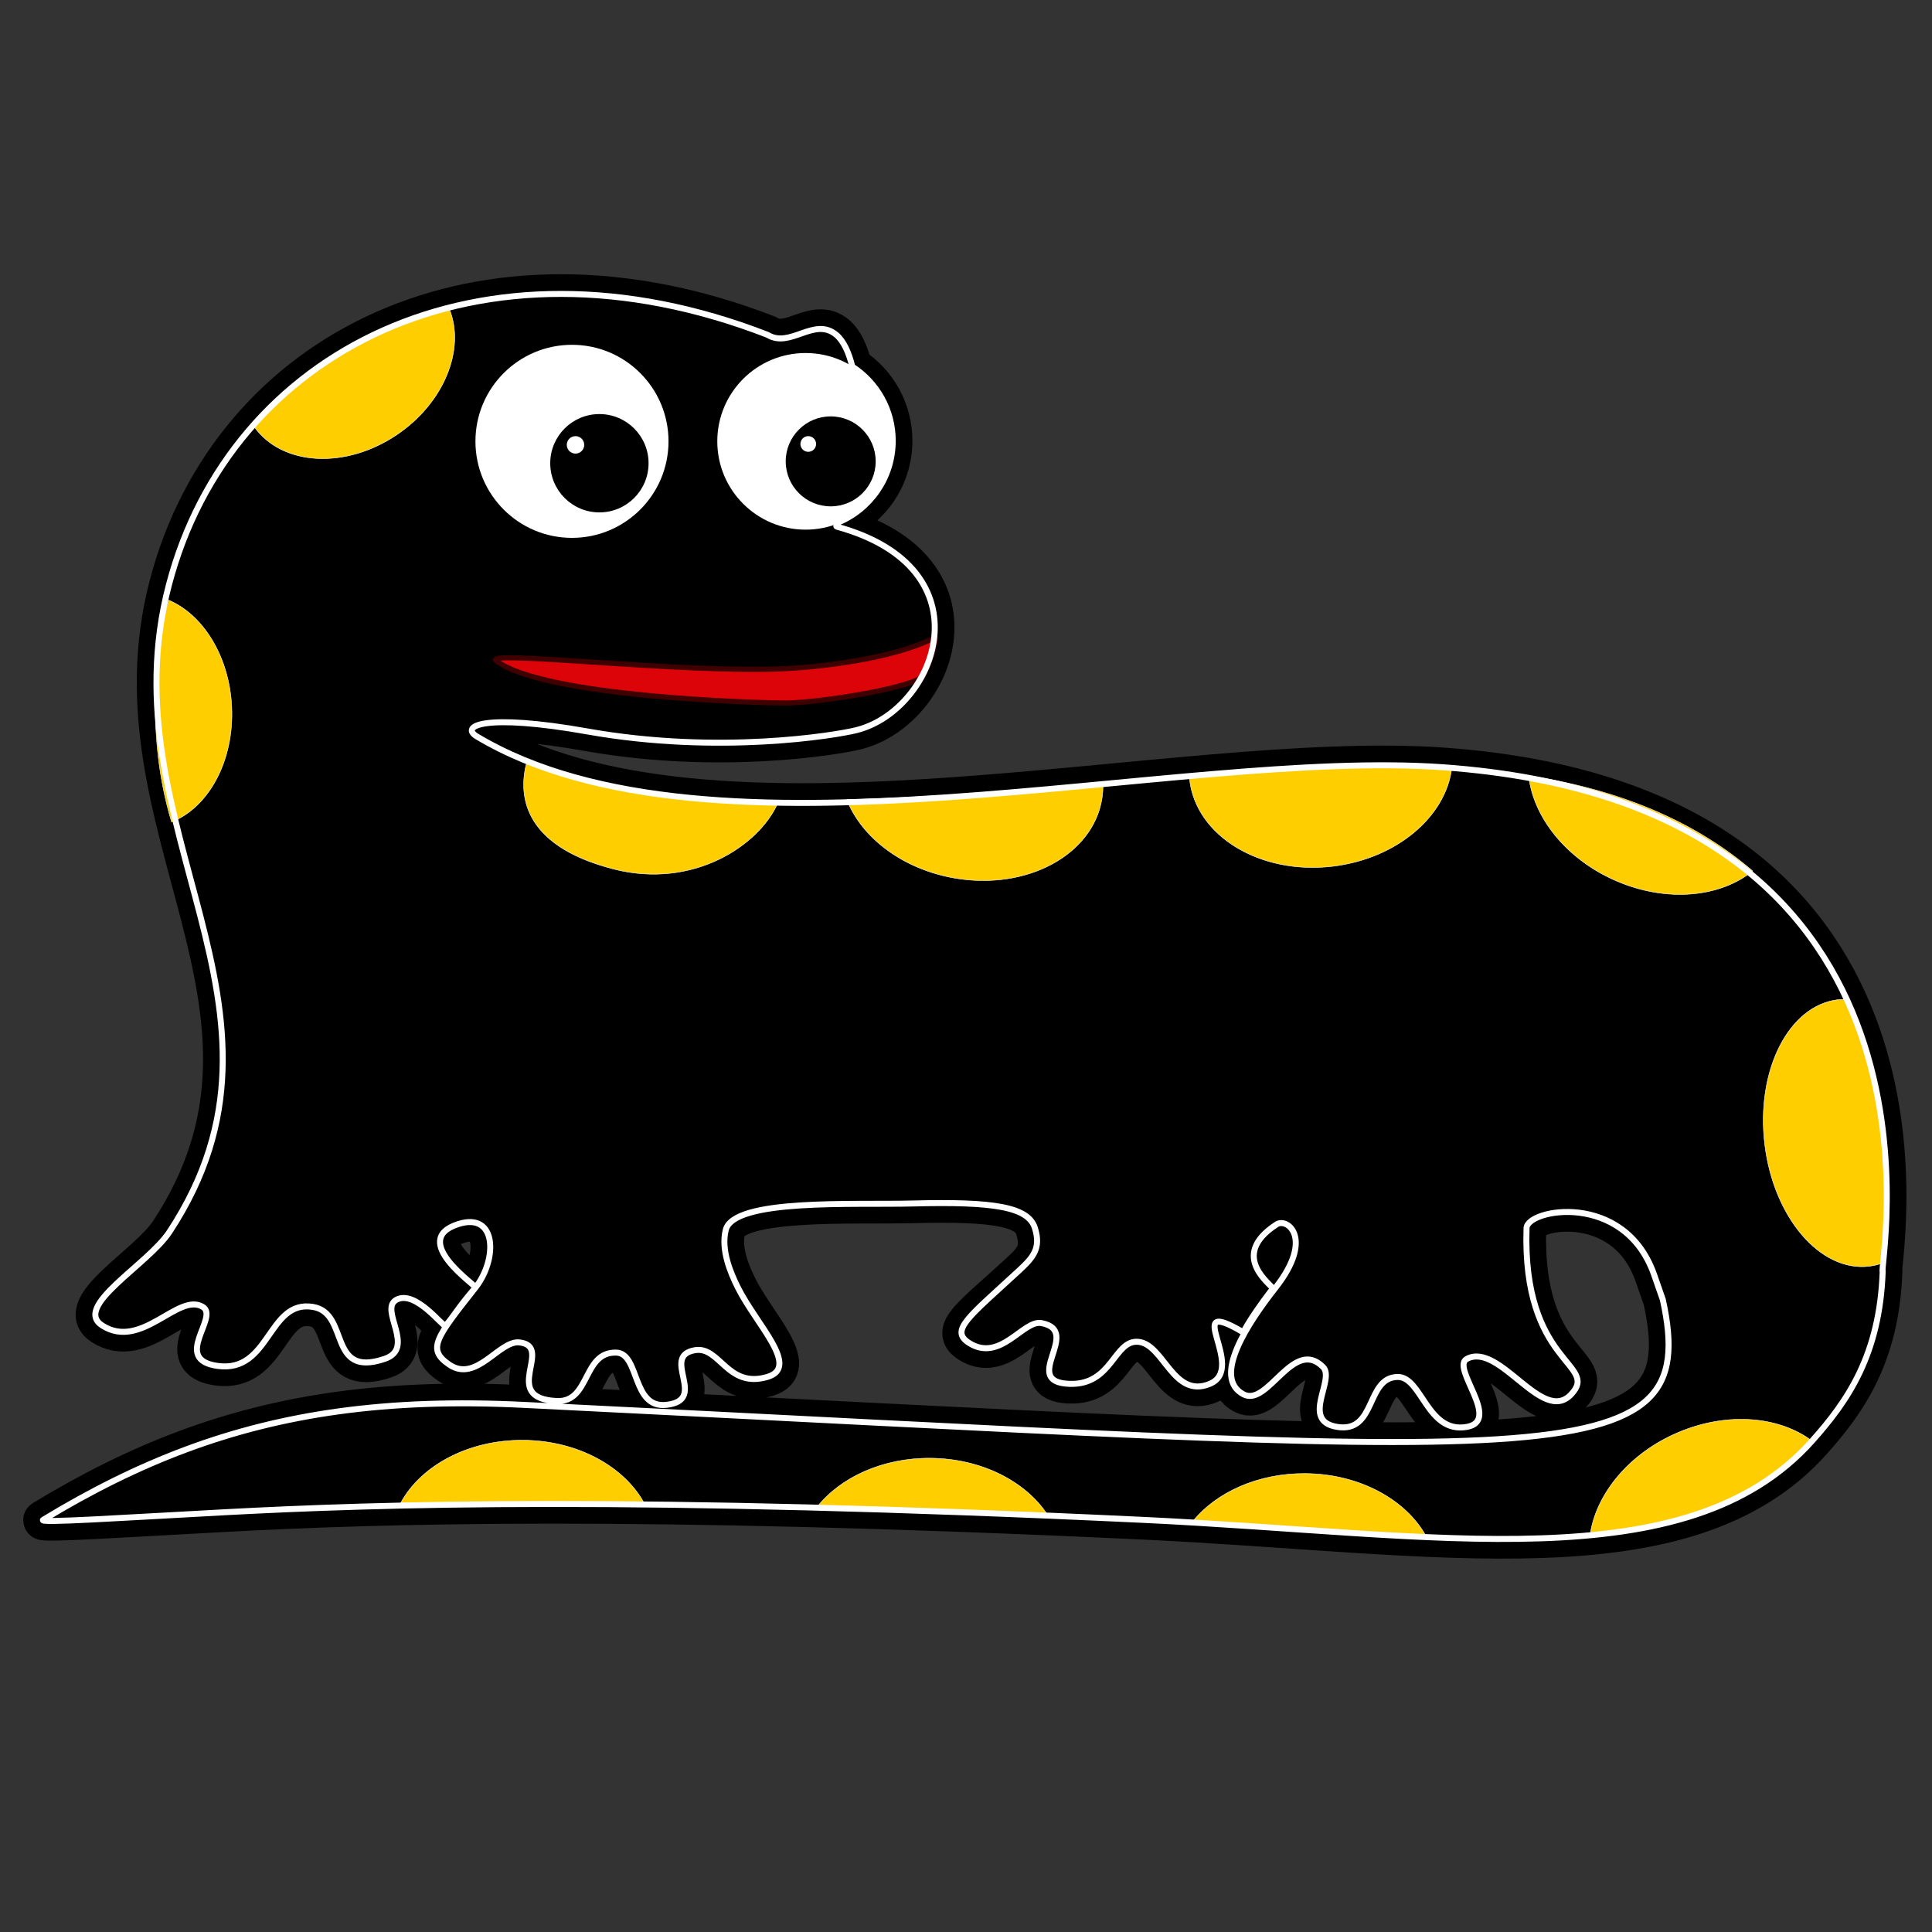 <?xml version="1.0" encoding="UTF-8" standalone="no"?>
<!DOCTYPE svg PUBLIC "-//W3C//DTD SVG 1.1//EN" "http://www.w3.org/Graphics/SVG/1.1/DTD/svg11.dtd">
<svg width="100%" height="100%" viewBox="0 0 3225 3225" version="1.1" xmlns="http://www.w3.org/2000/svg" xmlns:xlink="http://www.w3.org/1999/xlink" xml:space="preserve" xmlns:serif="http://www.serif.com/" style="fill-rule:evenodd;clip-rule:evenodd;stroke-linejoin:round;stroke-miterlimit:2;">
    <rect x="0" y="0" width="3225" height="3225" fill="#333333" stroke="none"/>
    <g id="Salamandra">
        <path id="body-black" serif:id="body black" d="M1398.83,872.199C1396.82,876.981 1395.76,878.817 1396.02,878.887C1653.71,948.946 1563.35,1185.18 1429.74,1218.76C1395.11,1227.46 1200.17,1259.96 980.976,1221.04C807.543,1190.24 767.343,1212.14 795.968,1229.29C1187.55,1463.75 1960.53,1248.7 2409.45,1280.81C3270.14,1342.35 3143.41,2074.95 3142.34,2121.3C3142.34,2121.68 3142.72,2121.3 3142.72,2121.3C3138.11,2261.72 3083.74,2339.43 3024.67,2405.45C2814.94,2639.91 2399.88,2560.24 1908.04,2537.05C1059.68,2497.05 634.233,2510.47 375.071,2524.33C203.135,2533.53 62.264,2542.95 71.977,2537.05C231.722,2440.03 385.316,2380.72 564.946,2355.97C659.325,2342.97 760.893,2339.49 874.316,2345.11C2605.96,2430.66 2841.61,2471.08 2775.69,2169.49L2760.65,2126.48C2710.96,1988.01 2549.2,2018.02 2548.17,2050.02C2540.83,2278.45 2670.99,2276.15 2622.67,2327.55C2574.33,2378.98 2503.53,2239.38 2448.56,2268.33C2421.23,2282.73 2506.96,2371.41 2448.56,2381.85C2382.27,2393.68 2373.57,2298.23 2333.22,2298.51C2279.62,2298.87 2297.95,2392.57 2231.95,2381.85C2170.22,2371.83 2229.48,2302.77 2208.47,2281.78C2158.66,2231.99 2116.7,2348.95 2075.78,2327.55C2021.98,2299.4 2084.28,2206.72 2129.45,2149.18C2193.76,2067.25 2148.99,2032.14 2130.99,2043.81C2047.64,2097.79 2127.42,2147.18 2124.36,2151.18C2078.06,2211.78 2075.29,2227.11 2074.78,2223.64C1969.08,2161.36 2082.8,2283.84 2019.47,2310.01C1958.2,2335.35 1942.71,2243.34 1899.86,2239.82C1859.28,2236.49 1856.82,2312.45 1785.37,2310.01C1701.55,2307.16 1807.93,2221.64 1738.49,2208.57C1707.99,2202.83 1670.03,2274.87 1617.79,2241.84C1584.6,2220.85 1622.05,2198.3 1705.46,2121.3C1729.83,2098.81 1738.01,2083.72 1727.56,2050.02C1716.61,2014.69 1659.78,2005.4 1523.74,2008.94C1425.39,2011.51 1224.64,2000.27 1211.49,2053.02C1203.11,2086.58 1219.53,2124.82 1231.67,2149.18C1262.77,2211.54 1336.56,2282.18 1280.73,2298.51C1213.72,2318.11 1201.76,2246.57 1159.92,2253.82C1101.4,2263.95 1183.58,2337.43 1112.05,2345.07C1054.12,2351.24 1068.2,2258.74 1028.42,2257.82C972.175,2256.53 985.655,2341.29 929.353,2338.66C833.014,2334.17 926.122,2247.34 867.024,2240.82C833.224,2237.09 795.247,2308.95 749.753,2277.78C712.125,2251.99 727.673,2233.35 793.77,2149.22C796.188,2146.45 681.393,2070.01 765.071,2043.28C829.919,2022.57 830.558,2102.39 793.77,2149.22C764.747,2182.26 754.845,2201.37 743.49,2212.82C740.071,2216.26 693.926,2152.74 662.001,2169.49C631.572,2185.45 695.163,2250.43 642.001,2268.33C545.899,2300.68 584.46,2191.68 522.138,2181.53C446.99,2169.28 451.248,2292.01 363.512,2280.11C285.877,2269.55 366.623,2198.49 338.513,2181.53C297.569,2156.8 236.5,2254.3 170.888,2212.78C120.434,2180.84 246.722,2111.3 282.933,2056.3L282.932,2056.3C528.809,1682.85 174.832,1384.44 281.995,976.131C384.5,585.571 801.731,372.659 1281.29,558.928C1319.16,582.168 1359.33,528.184 1396.02,558.928C1408.53,569.408 1417.09,589.062 1422.72,611.972C1463.31,638.244 1490.19,683.921 1490.19,735.827C1490.19,797.347 1452.42,850.117 1398.83,872.199Z" style="stroke:black;stroke-width:65.71px;"/>
        <path id="mouth" d="M1560.86,1064.05C1564.33,1062.27 1557.4,1098.09 1539.51,1130.4C1506.21,1152.16 1357.83,1173.52 1310.8,1173.52C1274.22,1173.52 908.967,1164.49 828.43,1103.13C803.531,1084.16 1140.81,1124.6 1310.8,1116.13C1364.18,1113.46 1488.6,1101.15 1560.86,1064.05Z" style="fill:rgb(220,4,8);stroke:rgb(62,0,0);stroke-width:8.59px;"/>
        <path id="stains" d="M879.427,1271.63C1004.88,1325.41 1144.82,1342.04 1298.11,1341.02C1267.51,1410.55 1157.4,1485.17 1023.41,1450.5C867.26,1410.11 865.798,1321.68 879.427,1271.63ZM3082.88,1668.22C3165.14,1854.22 3150.14,2049.3 3145.43,2107.22C3137.44,2110.46 3129.07,2112.62 3120.39,2113.69C3038.58,2123.74 2960.3,2032.22 2945.69,1909.44C2931.08,1786.67 2985.64,1678.83 3067.45,1668.79C3072.62,1668.15 3077.76,1667.92 3082.88,1668.22ZM1840.98,1306.85C1841.43,1315.84 1840.87,1324.91 1839.35,1334C1823.77,1427.42 1713.69,1486.5 1593.67,1465.84C1506.71,1450.87 1438.25,1398.13 1413.36,1334.59C1547.9,1332.01 1693.13,1319.32 1840.98,1306.85ZM1985.36,1295.12C2129.75,1284.14 2274.23,1276.53 2411.45,1281.69L2423.36,1282.3C2413.36,1363.35 2331.17,1433.48 2224.41,1446.13C2103.5,1460.46 1996.57,1395.68 1985.76,1301.56L1985.36,1295.12ZM2551.73,1294.82C2717.87,1320.42 2838.43,1379.01 2925.69,1453.89C2871.41,1498 2782.18,1506.86 2697.81,1470.4C2614.5,1434.39 2559.25,1364.27 2551.73,1294.82ZM1990.89,2539.67C2030.16,2491.08 2099.96,2459.05 2179.2,2459.69C2269.35,2460.43 2346.6,2503.25 2380.32,2563.92C2258.98,2558.67 2128.09,2547.76 1990.89,2539.67ZM2654.44,2561.03C2664.6,2493.16 2719.71,2425.7 2801.43,2391.07C2884.55,2355.85 2972.05,2364.4 3026.49,2406.63C2936.81,2504.83 2809.19,2546.89 2654.44,2561.03ZM1363.79,2515.64C1402.83,2466.16 1473.27,2433.43 1553.36,2434.08C1638.42,2434.78 1712,2472.94 1748.36,2528.21C1614.72,2522.77 1486.38,2518.66 1363.79,2515.64ZM668.792,2508.94C702.265,2446.7 781.617,2403.29 873.737,2404.04C964.896,2404.78 1042.87,2448.56 1075.97,2510.31C930.353,2508.51 794.427,2508.22 668.792,2508.94ZM693.318,533.382C711.771,526.814 730.68,520.924 750.018,515.733C777.145,582.841 741.488,672.242 662.577,725.612C576.461,783.857 470.688,777.645 424.214,712.286C494.13,635.061 585.924,572.847 693.318,533.382ZM281.609,1001.83C339.179,1026.17 382.781,1095.84 386.82,1179.63C391.164,1269.79 348.342,1347.75 286.387,1372.13C263.547,1295.6 252.708,1205.32 263.472,1097.94C266.765,1065.08 272.859,1032.97 281.609,1001.83Z" style="fill:rgb(255,206,0);stroke:white;stroke-width:0.75px;"/>
        <path id="body-white" serif:id="body black" d="M1398.83,872.199C1396.82,876.981 1395.76,878.817 1396.02,878.887C1653.71,948.946 1563.35,1185.18 1429.74,1218.76C1395.11,1227.46 1200.17,1259.96 980.976,1221.04C807.543,1190.24 767.343,1212.14 795.968,1229.29C1187.55,1463.75 1960.53,1248.7 2409.45,1280.81C3270.14,1342.35 3143.41,2074.95 3142.34,2121.3C3142.34,2121.68 3142.72,2121.3 3142.72,2121.3C3138.11,2261.72 3083.74,2339.43 3024.67,2405.45C2814.94,2639.91 2399.88,2560.24 1908.04,2537.05C1059.68,2497.05 634.233,2510.47 375.071,2524.33C203.135,2533.53 62.264,2542.95 71.977,2537.05C231.722,2440.03 385.316,2380.72 564.946,2355.97C659.325,2342.97 760.893,2339.49 874.316,2345.11C2605.96,2430.66 2841.61,2471.08 2775.69,2169.49L2760.65,2126.48C2710.96,1988.01 2549.2,2018.02 2548.17,2050.02C2540.83,2278.45 2670.99,2276.15 2622.67,2327.55C2574.33,2378.98 2503.53,2239.38 2448.56,2268.33C2421.23,2282.73 2506.96,2371.41 2448.56,2381.85C2382.27,2393.68 2373.57,2298.23 2333.22,2298.51C2279.62,2298.87 2297.95,2392.57 2231.95,2381.85C2170.22,2371.83 2229.48,2302.77 2208.47,2281.78C2158.66,2231.99 2116.7,2348.95 2075.78,2327.55C2021.98,2299.4 2084.28,2206.72 2129.45,2149.18C2193.76,2067.25 2148.99,2032.14 2130.99,2043.81C2047.64,2097.79 2127.42,2147.18 2124.36,2151.18C2078.06,2211.78 2075.29,2227.11 2074.78,2223.64C1969.08,2161.36 2082.8,2283.84 2019.47,2310.01C1958.2,2335.35 1942.71,2243.34 1899.86,2239.82C1859.28,2236.49 1856.82,2312.45 1785.37,2310.01C1701.55,2307.16 1807.93,2221.64 1738.49,2208.57C1707.99,2202.83 1670.03,2274.87 1617.79,2241.84C1584.6,2220.85 1617.16,2198.3 1700.57,2121.3C1724.94,2098.81 1738.01,2083.72 1727.56,2050.02C1716.61,2014.69 1659.78,2005.4 1523.74,2008.94C1425.39,2011.51 1224.64,2000.27 1211.49,2053.02C1203.11,2086.58 1219.53,2124.82 1231.67,2149.18C1262.77,2211.54 1336.56,2282.18 1280.73,2298.51C1213.72,2318.11 1201.76,2246.57 1159.92,2253.82C1101.4,2263.95 1183.58,2337.43 1112.05,2345.07C1054.12,2351.24 1068.2,2258.74 1028.42,2257.82C972.175,2256.53 985.655,2341.29 929.353,2338.66C833.014,2334.17 926.122,2247.34 867.024,2240.82C833.224,2237.09 795.247,2308.95 749.753,2277.78C712.125,2251.99 727.673,2233.35 793.77,2149.22C796.188,2146.45 681.393,2070.01 765.071,2043.28C829.919,2022.57 830.558,2102.39 793.77,2149.22C764.747,2182.26 754.845,2201.37 743.49,2212.82C740.071,2216.26 693.926,2152.74 662.001,2169.49C631.572,2185.45 695.163,2250.43 642.001,2268.33C545.899,2300.68 584.46,2191.68 522.138,2181.53C446.99,2169.28 451.248,2292.01 363.512,2280.11C285.877,2269.55 366.623,2198.49 338.513,2181.53C297.569,2156.8 236.5,2254.3 170.888,2212.78C120.434,2180.84 246.722,2111.3 282.933,2056.3L282.932,2056.3C528.809,1682.85 174.832,1384.44 281.995,976.131C384.5,585.571 801.731,372.659 1281.29,558.928C1319.16,582.168 1359.33,528.184 1396.02,558.928C1408.53,569.408 1417.09,589.062 1422.72,611.972C1463.31,638.244 1490.19,683.921 1490.19,735.827C1490.19,797.347 1452.42,850.117 1398.83,872.199Z" style="fill:none;stroke:white;stroke-width:10px;"/>
        <g id="eyes">
            <g id="left">
                <circle cx="1344.77" cy="736.702" r="147.426" style="fill:white;"/>
                <circle cx="1386.65" cy="770.147" r="75.083"/>
                <circle cx="1349.18" cy="741.112" r="13.097" style="fill:white;"/>
            </g>
            <g id="right">
                <circle cx="954.77" cy="736.702" r="161.14" style="fill:white;"/>
                <circle cx="1000.55" cy="773.258" r="82.067"/>
                <circle cx="960.655" cy="742.587" r="14.572" style="fill:white;"/>
            </g>
        </g>
    </g>
</svg>
